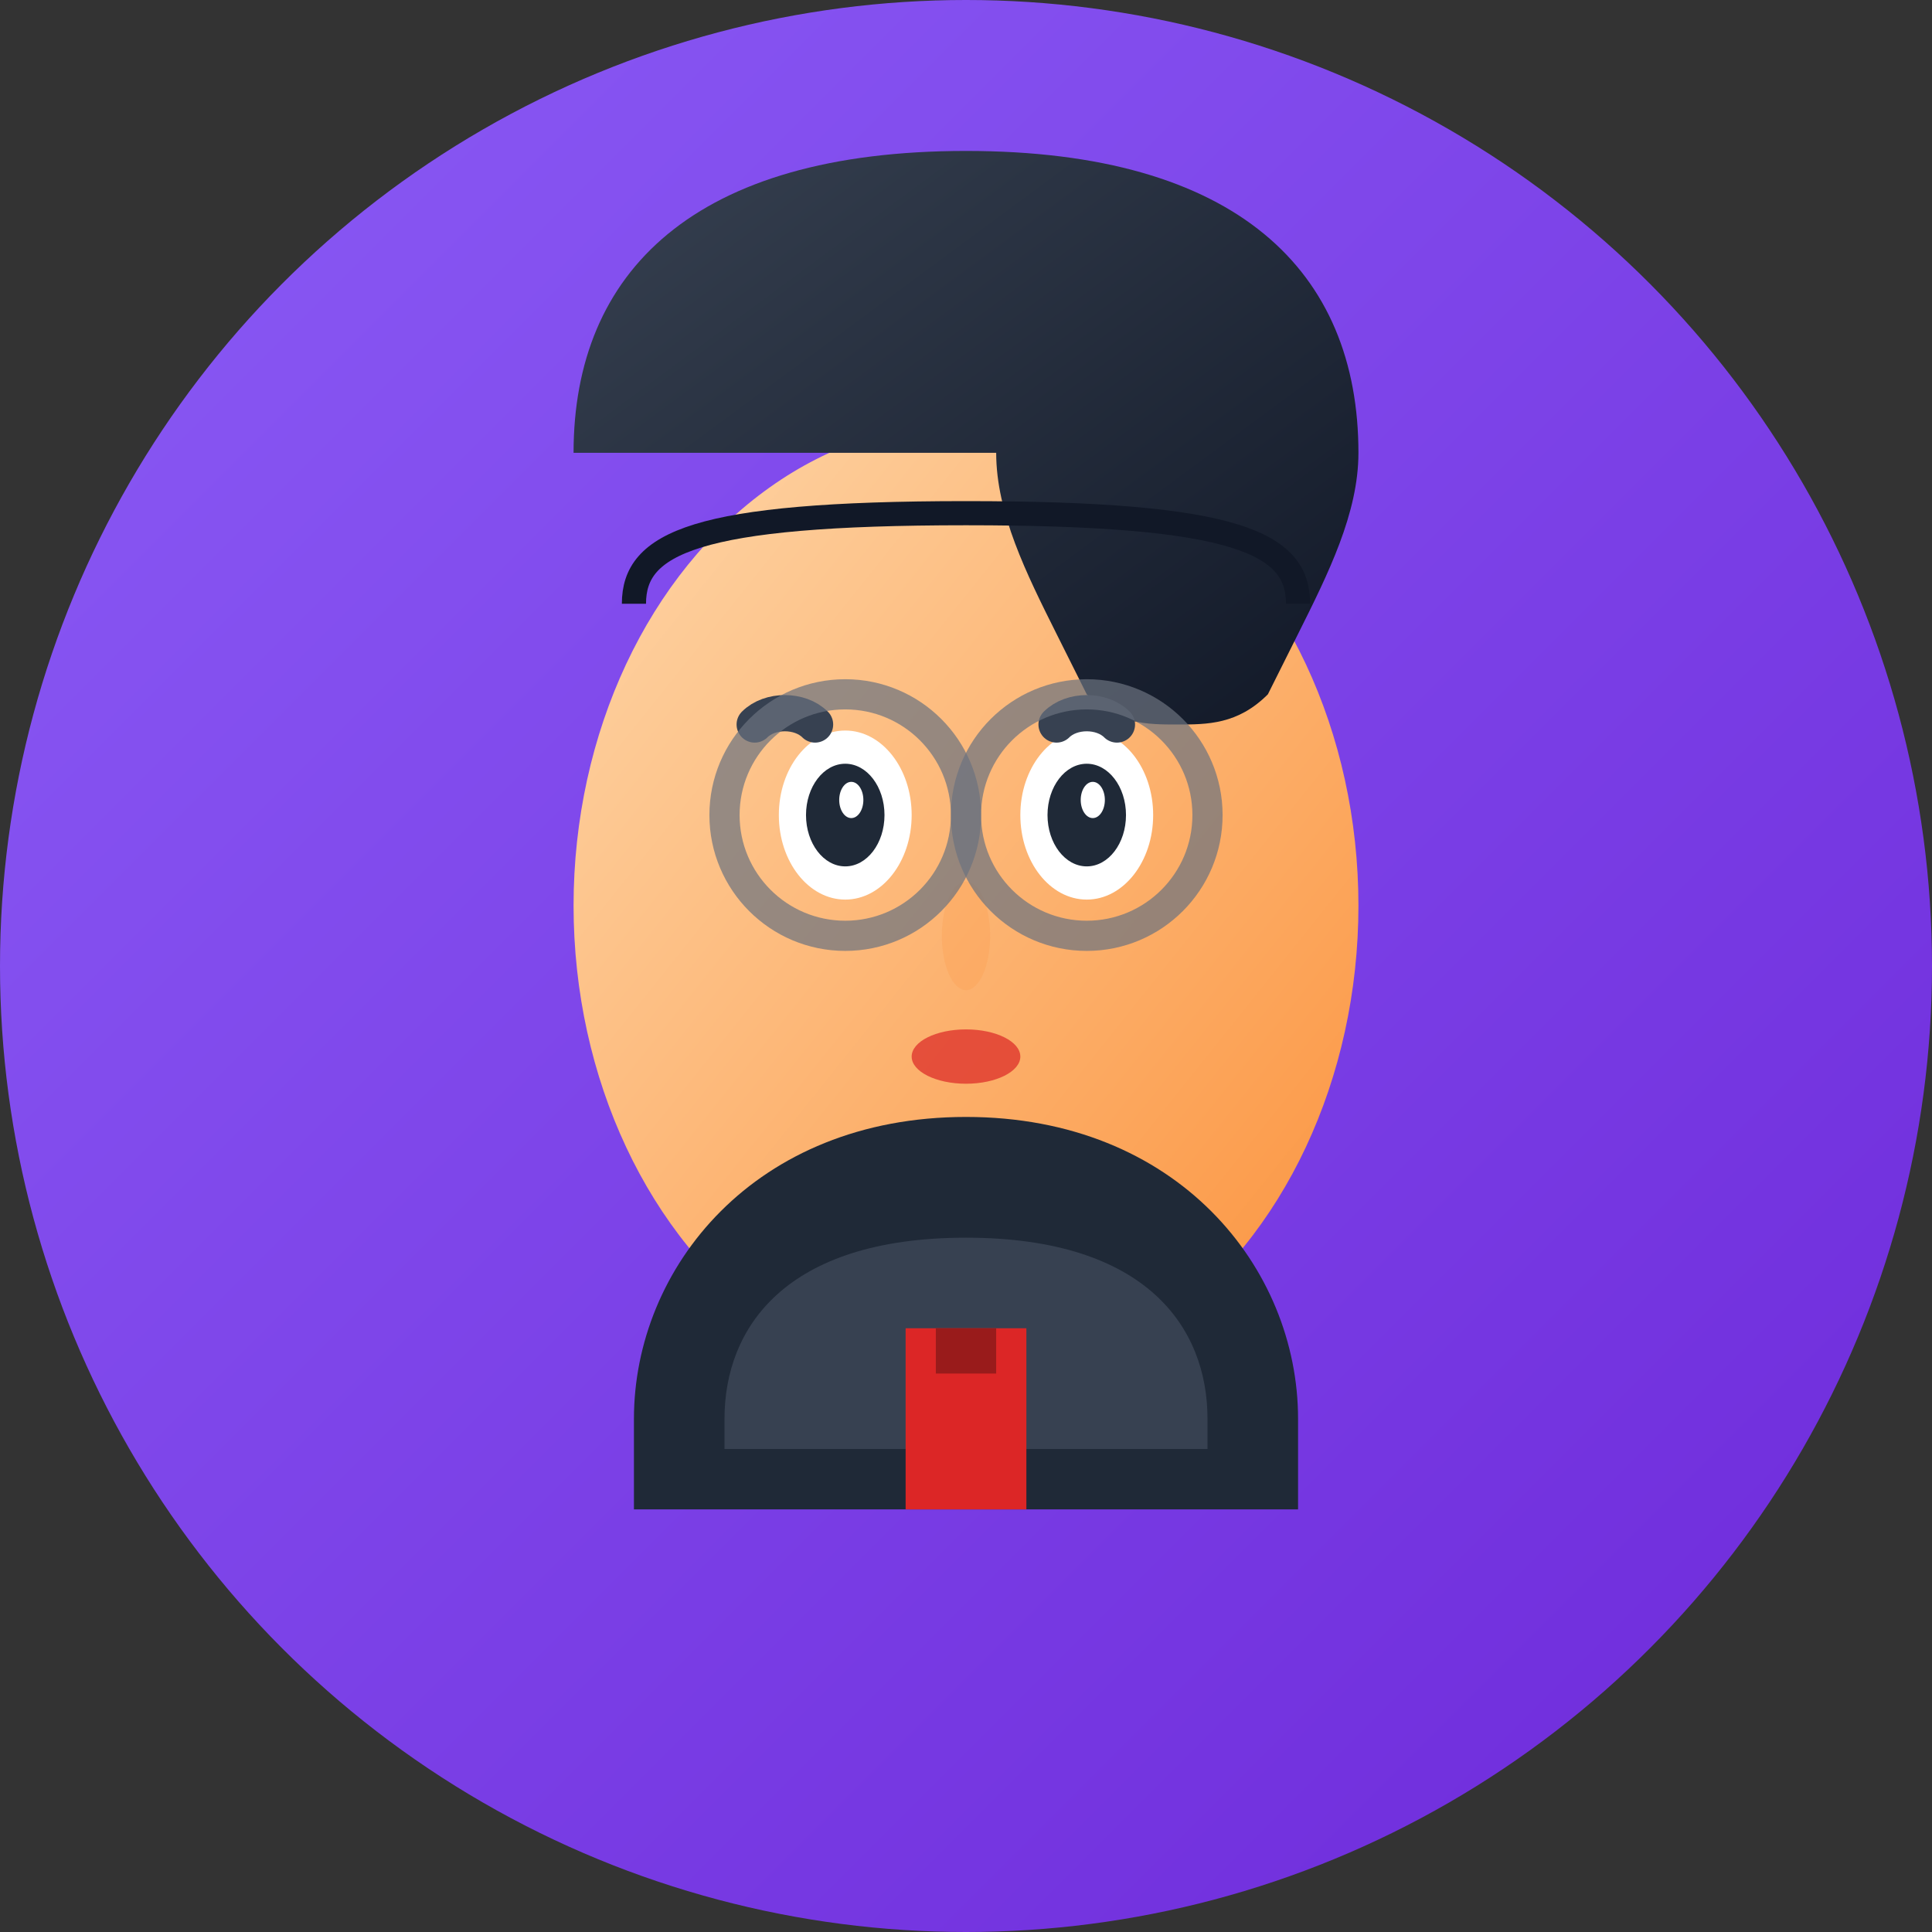<svg width="64" height="64" viewBox="0 0 64 64" fill="none" xmlns="http://www.w3.org/2000/svg">
  <rect x="0" y="0" width="64" height="64" fill="#333333" stroke="none"/>
  <defs>
    <linearGradient id="bg2" x1="0%" y1="0%" x2="100%" y2="100%">
      <stop offset="0%" style="stop-color:#8b5cf6;stop-opacity:1" />
      <stop offset="100%" style="stop-color:#6d28d9;stop-opacity:1" />
    </linearGradient>
    <linearGradient id="skin2" x1="0%" y1="0%" x2="100%" y2="100%">
      <stop offset="0%" style="stop-color:#fed7aa;stop-opacity:1" />
      <stop offset="100%" style="stop-color:#fb923c;stop-opacity:1" />
    </linearGradient>
    <linearGradient id="hair2" x1="0%" y1="0%" x2="100%" y2="100%">
      <stop offset="0%" style="stop-color:#374151;stop-opacity:1" />
      <stop offset="100%" style="stop-color:#111827;stop-opacity:1" />
    </linearGradient>
  </defs>
  <circle cx="32" cy="32" r="32" fill="url(#bg2)"/>
  
  <!-- Face Shape - More realistic -->
  <ellipse cx="32" cy="30" rx="13" ry="16" fill="url(#skin2)"/>
  
  <!-- Hair - Short professional cut -->
  <path d="M19 15c0-6 4-10 13-10s13 4 13 10c0 2-1 4-2 6l-1 2c-1 1-2 1-3 1s-2 0-3-1l-1-2c-1-2-2-4-2-6z" fill="url(#hair2)"/>
  <path d="M21 20c0-2 2-3 11-3s11 1 11 3" stroke="#111827" stroke-width="0.8" fill="none"/>
  
  <!-- Eyes - Natural shape -->
  <ellipse cx="28" cy="27" rx="2.2" ry="2.8" fill="#ffffff"/>
  <ellipse cx="36" cy="27" rx="2.2" ry="2.8" fill="#ffffff"/>
  <ellipse cx="28" cy="27" rx="1.3" ry="1.7" fill="#1f2937"/>
  <ellipse cx="36" cy="27" rx="1.3" ry="1.7" fill="#1f2937"/>
  <ellipse cx="28.2" cy="26.5" rx="0.4" ry="0.6" fill="#ffffff"/>
  <ellipse cx="36.2" cy="26.5" rx="0.4" ry="0.6" fill="#ffffff"/>
  
  <!-- Eyebrows - Natural and subtle -->
  <path d="M25 24c0.5-0.5 1.5-0.5 2 0" stroke="#374151" stroke-width="1.2" fill="none" stroke-linecap="round"/>
  <path d="M35 24c0.5-0.5 1.5-0.5 2 0" stroke="#374151" stroke-width="1.2" fill="none" stroke-linecap="round"/>
  
  <!-- Nose - Subtle definition -->
  <ellipse cx="32" cy="31" rx="0.8" ry="1.8" fill="#fb923c" opacity="0.2"/>
  
  <!-- Lips - Natural color -->
  <ellipse cx="32" cy="35" rx="1.8" ry="0.9" fill="#dc2626" opacity="0.7"/>
  
  <!-- Business Shirt -->
  <path d="M21 47c0-5 4-10 11-10s11 5 11 10v3H21v-3z" fill="#1f2937"/>
  <path d="M24 47c0-3 2-6 8-6s8 3 8 6v1H24v-1z" fill="#374151"/>
  
  <!-- Tie -->
  <rect x="30" y="44" width="4" height="6" fill="#dc2626"/>
  <rect x="31" y="44" width="2" height="1.5" fill="#991b1b"/>
  
  <!-- Glasses - Subtle frame -->
  <circle cx="28" cy="27" r="4" fill="none" stroke="#6b7280" stroke-width="1" opacity="0.7"/>
  <circle cx="36" cy="27" r="4" fill="none" stroke="#6b7280" stroke-width="1" opacity="0.7"/>
  <line x1="32" y1="27" x2="32" y2="27" stroke="#6b7280" stroke-width="1" opacity="0.7"/>
</svg>

